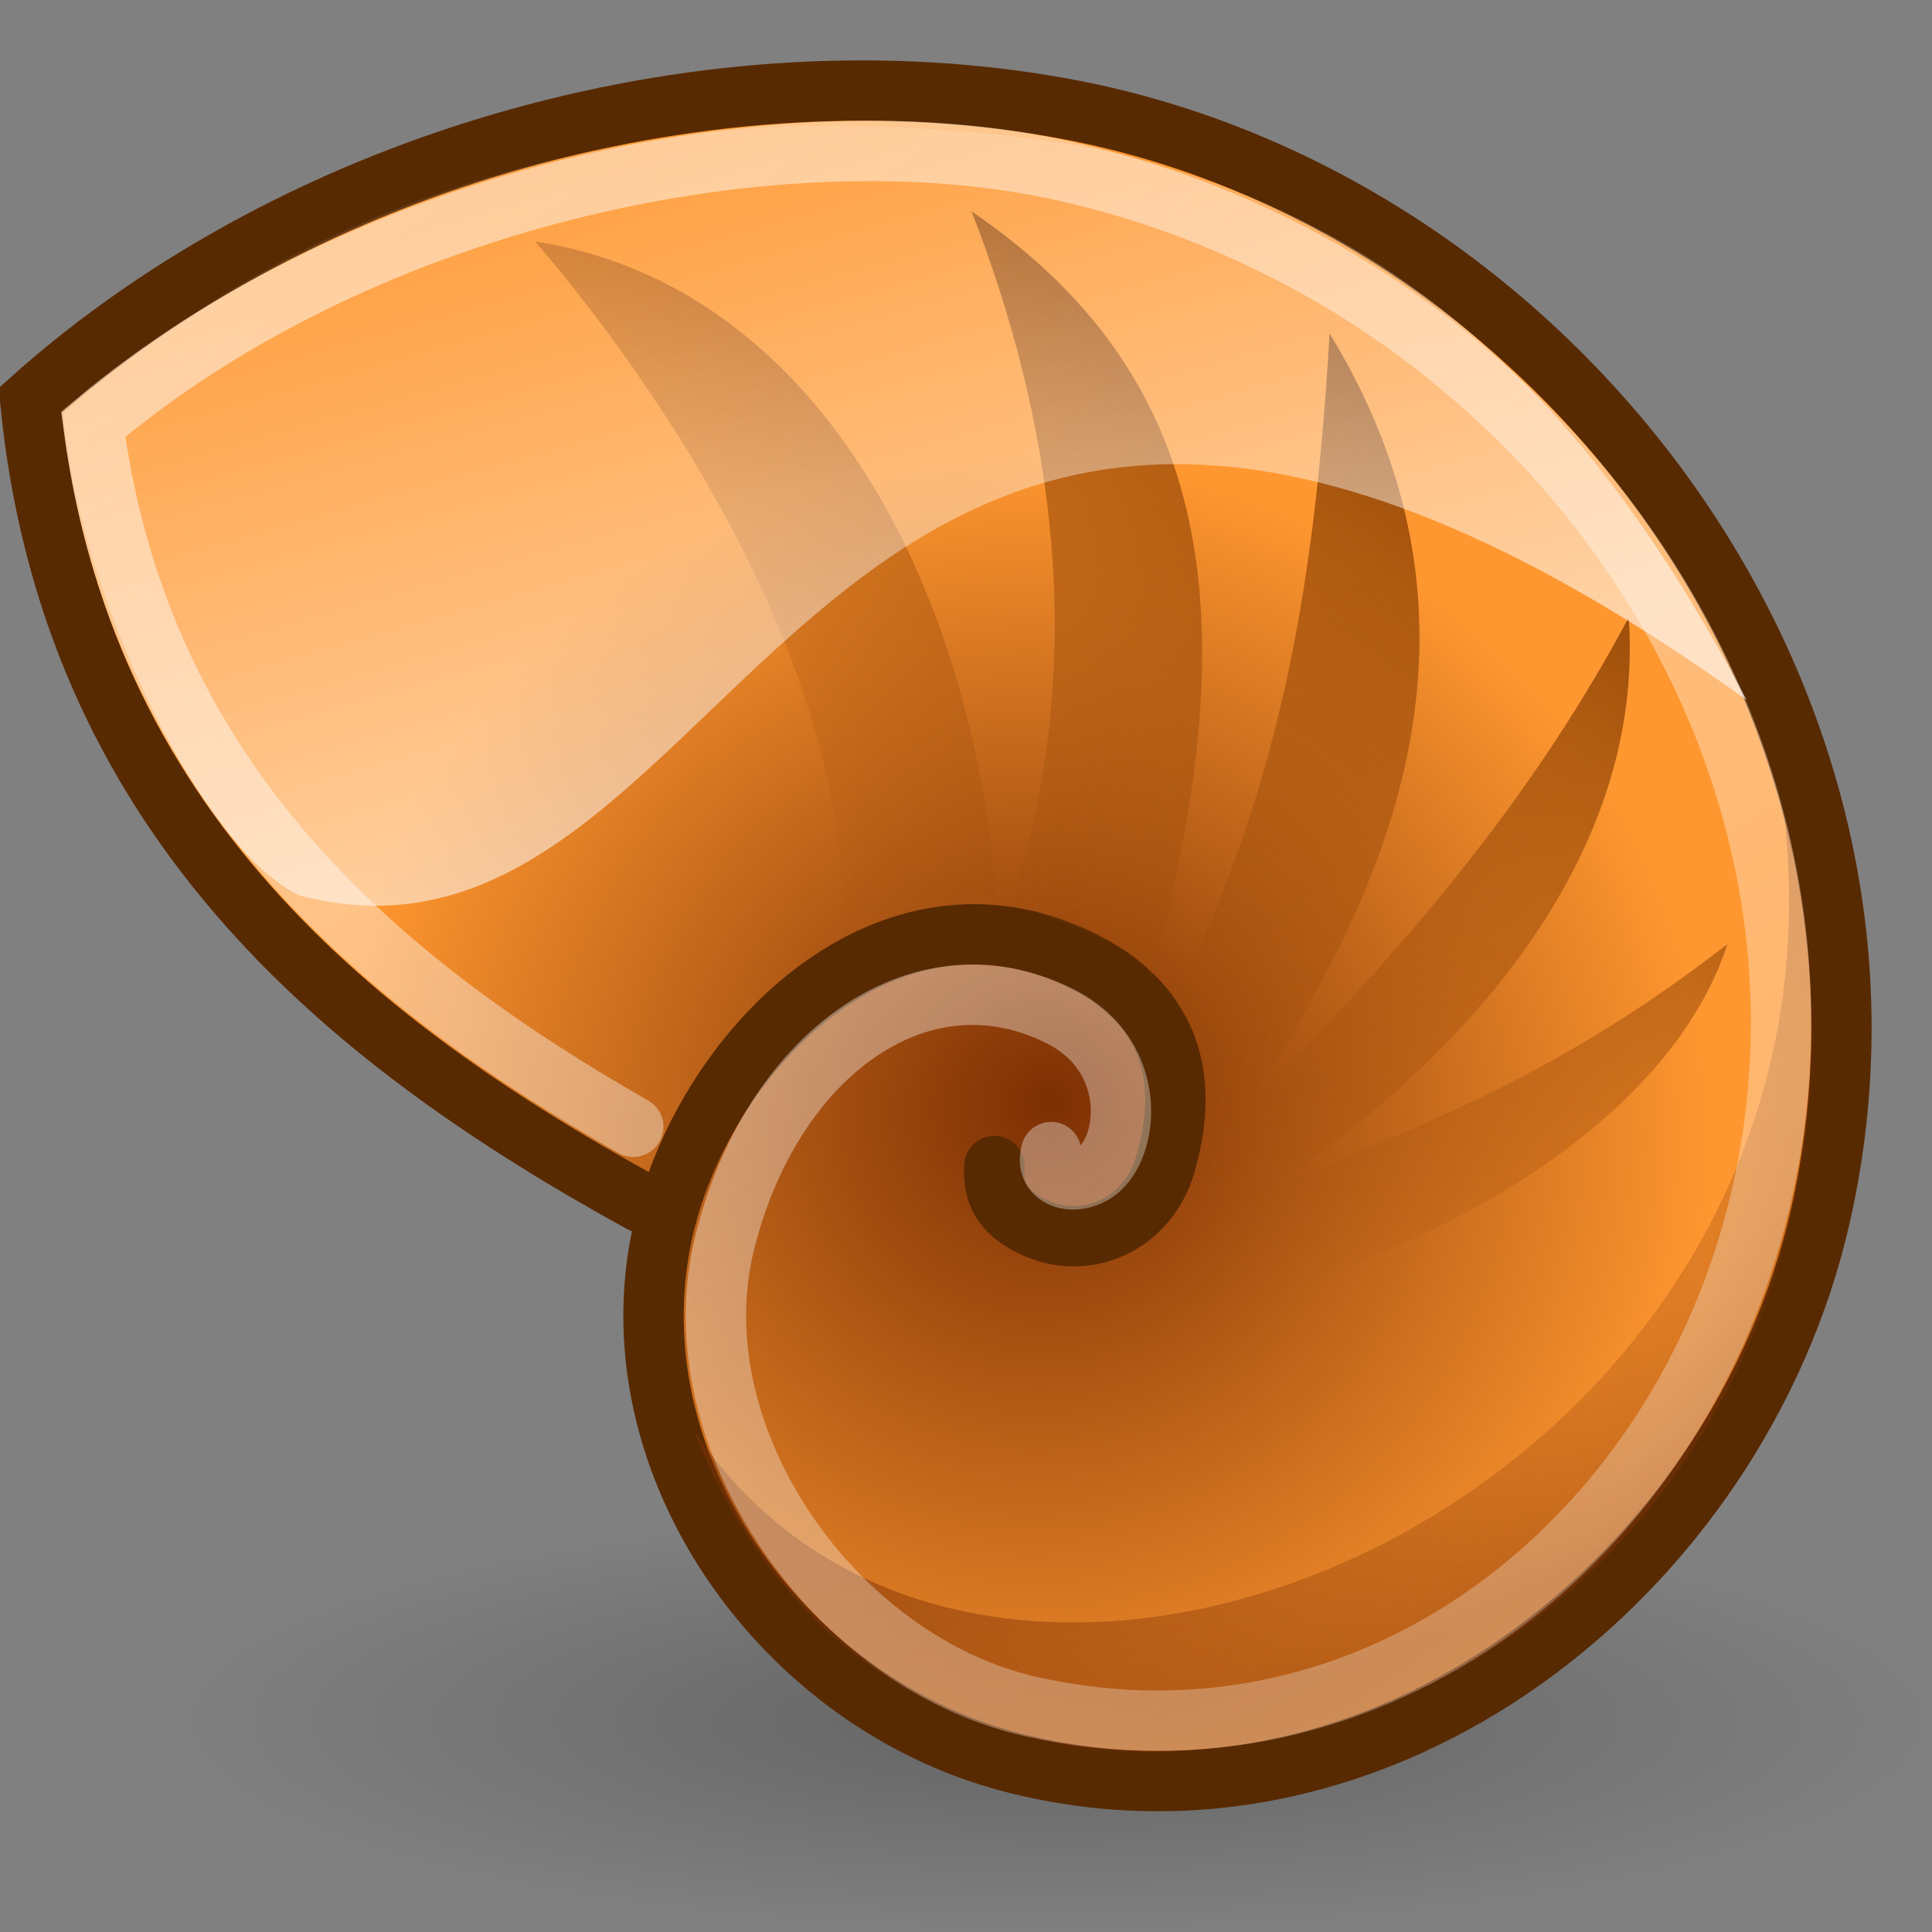 <?xml version="1.0" encoding="UTF-8" standalone="no"?>
<!-- Created with Inkscape (http://www.inkscape.org/) -->
<svg
   xmlns:dc="http://purl.org/dc/elements/1.1/"
   xmlns:cc="http://web.resource.org/cc/"
   xmlns:rdf="http://www.w3.org/1999/02/22-rdf-syntax-ns#"
   xmlns:svg="http://www.w3.org/2000/svg"
   xmlns="http://www.w3.org/2000/svg"
   xmlns:xlink="http://www.w3.org/1999/xlink"
   xmlns:sodipodi="http://sodipodi.sourceforge.net/DTD/sodipodi-0.dtd"
   xmlns:inkscape="http://www.inkscape.org/namespaces/inkscape"
   width="32"
   height="32"
   id="svg2"
   sodipodi:version="0.32"
   inkscape:version="0.44.1"
   version="1.0"
   sodipodi:docbase="/home/ulisse/icone/Caja/32x32"
   sodipodi:docname="caja.svg">
  <rect width="100%" height="100%" fill="#808080" stroke="none"/>
  <defs
     id="defs4">
    <linearGradient
       inkscape:collect="always"
       id="linearGradient2800">
      <stop
         style="stop-color:#7f3104;stop-opacity:0"
         offset="0"
         id="stop2802" />
      <stop
         style="stop-color:#7f3104;stop-opacity:1"
         offset="1"
         id="stop2804" />
    </linearGradient>
    <linearGradient
       inkscape:collect="always"
       id="linearGradient2254">
      <stop
         style="stop-color:#8c4104;stop-opacity:1"
         offset="0"
         id="stop2256" />
      <stop
         style="stop-color:#a04e0b;stop-opacity:0;"
         offset="1"
         id="stop2258" />
    </linearGradient>
    <linearGradient
       inkscape:collect="always"
       id="linearGradient2246">
      <stop
         style="stop-color:#ffffff;stop-opacity:1;"
         offset="0"
         id="stop2248" />
      <stop
         style="stop-color:#ffffff;stop-opacity:0;"
         offset="1"
         id="stop2250" />
    </linearGradient>
    <linearGradient
       inkscape:collect="always"
       id="linearGradient2207">
      <stop
         style="stop-color:#ffffff;stop-opacity:1;"
         offset="0"
         id="stop2209" />
      <stop
         style="stop-color:#ffffff;stop-opacity:0.518"
         offset="1"
         id="stop2211" />
    </linearGradient>
    <linearGradient
       id="linearGradient2193">
      <stop
         style="stop-color:#7c2f03;stop-opacity:1"
         offset="0"
         id="stop2195" />
      <stop
         style="stop-color:#ff9730;stop-opacity:1"
         offset="1"
         id="stop2197" />
    </linearGradient>
    <linearGradient
       id="linearGradient3256"
       inkscape:collect="always">
      <stop
         id="stop3258"
         offset="0"
         style="stop-color:#000000;stop-opacity:1;" />
      <stop
         id="stop3260"
         offset="1"
         style="stop-color:#000000;stop-opacity:0;" />
    </linearGradient>
    <radialGradient
       inkscape:collect="always"
       xlink:href="#linearGradient3256"
       id="radialGradient2315"
       gradientUnits="userSpaceOnUse"
       gradientTransform="matrix(1,0,0,0.315,0,26.813)"
       cx="25.456"
       cy="39.161"
       fx="25.456"
       fy="39.161"
       r="19.622" />
    <radialGradient
       inkscape:collect="always"
       xlink:href="#linearGradient2193"
       id="radialGradient2381"
       gradientUnits="userSpaceOnUse"
       gradientTransform="matrix(-1.407,-2.719337e-2,-2.615301e-2,1.353,28.408,13.103)"
       cx="2.211"
       cy="9.609"
       fx="1.669"
       fy="8.871"
       r="12.333" />
    <linearGradient
       inkscape:collect="always"
       xlink:href="#linearGradient2207"
       id="linearGradient2383"
       gradientUnits="userSpaceOnUse"
       gradientTransform="matrix(0.941,0,0,0.951,1.513,1.013)"
       x1="36.734"
       y1="44.648"
       x2="13.872"
       y2="-3.6" />
    <linearGradient
       inkscape:collect="always"
       xlink:href="#linearGradient2246"
       id="linearGradient2387"
       gradientUnits="userSpaceOnUse"
       x1="26.598"
       y1="16.853"
       x2="21.067"
       y2="-3.195" />
    <linearGradient
       inkscape:collect="always"
       xlink:href="#linearGradient2254"
       id="linearGradient2234"
       gradientUnits="userSpaceOnUse"
       x1="36.589"
       y1="10.541"
       x2="25.339"
       y2="25.988" />
    <radialGradient
       inkscape:collect="always"
       xlink:href="#linearGradient2800"
       id="radialGradient2810"
       cx="25.502"
       cy="30.812"
       fx="27.733"
       fy="26.358"
       r="11.683"
       gradientTransform="matrix(-0.787,0.617,-0.383,-0.452,55.609,17.414)"
       gradientUnits="userSpaceOnUse" />
    <linearGradient
       inkscape:collect="always"
       xlink:href="#linearGradient2246"
       id="linearGradient1902"
       gradientUnits="userSpaceOnUse"
       x1="26.598"
       y1="16.853"
       x2="21.067"
       y2="-3.195"
       gradientTransform="matrix(0.66,0,0,0.674,0.245,1.473)" />
    <linearGradient
       inkscape:collect="always"
       xlink:href="#linearGradient2254"
       id="linearGradient1905"
       gradientUnits="userSpaceOnUse"
       x1="36.589"
       y1="10.541"
       x2="25.339"
       y2="25.988"
       gradientTransform="matrix(0.727,0,0,0.727,0.136,7.674088e-6)" />
    <linearGradient
       inkscape:collect="always"
       xlink:href="#linearGradient2207"
       id="linearGradient1908"
       gradientUnits="userSpaceOnUse"
       gradientTransform="matrix(0.613,0,0,0.638,1.515,2.089)"
       x1="13.094"
       y1="-1.781"
       x2="40.365"
       y2="40.478" />
    <radialGradient
       inkscape:collect="always"
       xlink:href="#linearGradient2193"
       id="radialGradient1911"
       gradientUnits="userSpaceOnUse"
       gradientTransform="matrix(-0.934,-1.859332e-2,-1.736884e-2,0.925,19.11,10.076)"
       cx="2.211"
       cy="9.609"
       fx="1.669"
       fy="8.871"
       r="12.333" />
  </defs>
  <sodipodi:namedview
     id="base"
     pagecolor="#ffffff"
     bordercolor="#a8a8a8"
     borderopacity="1"
     inkscape:pageopacity="0.0"
     inkscape:pageshadow="2"
     inkscape:zoom="8"
     inkscape:cx="26.427067"
     inkscape:cy="15.486786"
     inkscape:document-units="px"
     inkscape:current-layer="layer1"
     inkscape:showpageshadow="false"
     inkscape:grid-bbox="true"
     showgrid="false"
     inkscape:grid-points="false"
     gridspacingx="0.5px"
     gridspacingy="0.5px"
     gridempspacing="2"
     inkscape:window-width="966"
     inkscape:window-height="722"
     inkscape:window-x="41"
     inkscape:window-y="67"
     fill="#babdb6"
     width="32px"
     height="32px"
     showborder="false" />
  <g
     inkscape:label="Livello 1"
     inkscape:groupmode="layer"
     id="layer1"
     style="display:inline">
    <path
       sodipodi:type="arc"
       style="opacity:0.224;color:black;fill:url(#radialGradient2315);fill-opacity:1;fill-rule:nonzero;stroke:none;stroke-width:1;stroke-linecap:butt;stroke-linejoin:miter;marker:none;marker-start:none;marker-mid:none;marker-end:none;stroke-miterlimit:4;stroke-dasharray:none;stroke-dashoffset:0;stroke-opacity:1;visibility:visible;display:inline;overflow:visible"
       id="path3254"
       sodipodi:cx="25.455845"
       sodipodi:cy="39.161163"
       sodipodi:rx="19.622213"
       sodipodi:ry="6.1871843"
       d="M 45.078 39.161 A 19.622 6.187 0 1 1  5.834,39.161 A 19.622 6.187 0 1 1  45.078 39.161 z"
       transform="matrix(0.739,0,0,0.566,-1.311,6.347)" />
    <path
       style="fill:url(#radialGradient1911);fill-opacity:1;fill-rule:nonzero;stroke:#582a02;stroke-width:1;stroke-linecap:round;stroke-linejoin:miter;stroke-miterlimit:4;stroke-dasharray:none;stroke-opacity:1"
       d="M 16.47,19.313 C 16.445,19.686 16.547,20.012 17,20.265 C 17.933,20.785 19.007,20.299 19.302,19.284 C 19.828,17.474 19.05,16.406 17.746,15.828 C 14.883,14.56 12.175,16.924 11.206,19.61 C 9.742,23.668 12.678,28.136 16.761,29.191 C 22.88,30.771 28.79,26.069 30.144,20.167 C 32.09,11.682 25.789,3.341 17.701,1.813 C 11.845,0.707 5.012,2.585 0.5,6.631 C 1.164,13.469 5.648,17.185 10.629,19.92"
       id="path1314"
       sodipodi:nodetypes="cssssssscc" />
    <path
       style="opacity:0.5;fill:url(#radialGradient2810);fill-opacity:1;fill-rule:evenodd;stroke:none;stroke-width:1px;stroke-linecap:butt;stroke-linejoin:miter;stroke-opacity:1"
       d="M 11.5,23.704 C 16.427,31.044 30.85,24.804 29.551,13.5 C 31.104,19.54 28.645,25.024 24.36,27.531 C 19.832,30.18 13.753,29.5 11.5,23.704 z "
       id="path1911"
       sodipodi:nodetypes="ccsc" />
    <path
       style="opacity:0.49;fill:none;fill-opacity:1;fill-rule:nonzero;stroke:url(#linearGradient1908);stroke-width:1;stroke-linecap:round;stroke-linejoin:miter;stroke-miterlimit:4;stroke-dasharray:none;stroke-opacity:1"
       d="M 17.41,19.082 C 17.294,19.483 17.729,19.657 18.107,19.44 C 18.701,19.1 18.907,17.507 17.555,16.831 C 15.208,15.657 12.755,17.52 12.001,20.592 C 11.206,23.83 13.841,27.542 17.072,28.265 C 22.76,29.537 27.824,25.497 29.154,19.893 C 30.944,12.349 25.597,4.64 17.659,2.839 C 12.987,1.779 6.073,3.211 1.544,7.027 C 2.32,12.959 6.293,16.264 10.489,18.663"
       id="path2215"
       sodipodi:nodetypes="csssssscc" />
    <path
       sodipodi:nodetypes="ccccccccccssccsccccccc"
       id="path2225"
       d="M 16.091,3.5 C 17.41,6.871 18.07,10.91 16.75,14.955 C 17.623,15.27 18.782,15.642 19.077,16.163 C 20.719,10.108 20.045,6.193 16.091,3.5 z M 8.864,4 C 11.045,6.545 14.033,11.071 13.954,15.273 C 14.959,15.027 15.581,14.553 16.5,14.909 C 16.136,9.818 13.591,4.727 8.864,4 z M 22.022,5.523 C 21.764,10.021 21.114,13.188 19.464,16.558 C 19.849,17.226 20.341,17.958 20.182,18.705 C 20.153,18.831 20.098,18.981 20.023,19.114 C 20.018,19.121 20.004,19.129 20,19.136 L 19.5,20.614 C 19.478,20.622 19.452,20.647 19.432,20.659 C 19.422,20.665 19.397,20.677 19.386,20.682 L 18.068,21.705 C 20.707,22.042 27.294,19.681 28.613,15.636 C 25.938,17.711 23.828,18.54 21.023,19.682 C 23.002,18.397 27.307,14.946 26.977,10.227 C 25.159,13.635 22.802,16.156 20.659,18.341 C 22.35,15.623 25.322,10.916 22.022,5.523 z "
       style="fill:url(#linearGradient1905);fill-opacity:1;fill-rule:evenodd;stroke:none;stroke-width:0.25pt;stroke-linecap:butt;stroke-linejoin:miter;stroke-opacity:1" />
    <path
       style="opacity:0.573;fill:url(#linearGradient1902);fill-opacity:1;fill-rule:nonzero;stroke:none;stroke-width:1pt;stroke-linecap:butt;stroke-linejoin:miter;stroke-opacity:1"
       d="M 13.195,2.097 C 8.647,2.276 4.421,3.851 1.059,6.843 C 1.159,9.159 3.05,13.856 4.942,14.827 C 12.53,16.849 13.423,0.47 28.929,11.593 C 26.62,7.211 23.763,3.965 18.814,2.617 C 17.356,2.22 14.712,2.037 13.195,2.097 z "
       id="path2234"
       sodipodi:nodetypes="ccccsc" />
  </g>
  <g
     inkscape:groupmode="layer"
     id="layer2"
     inkscape:label="gear"
     style="display:inline" />
</svg>
